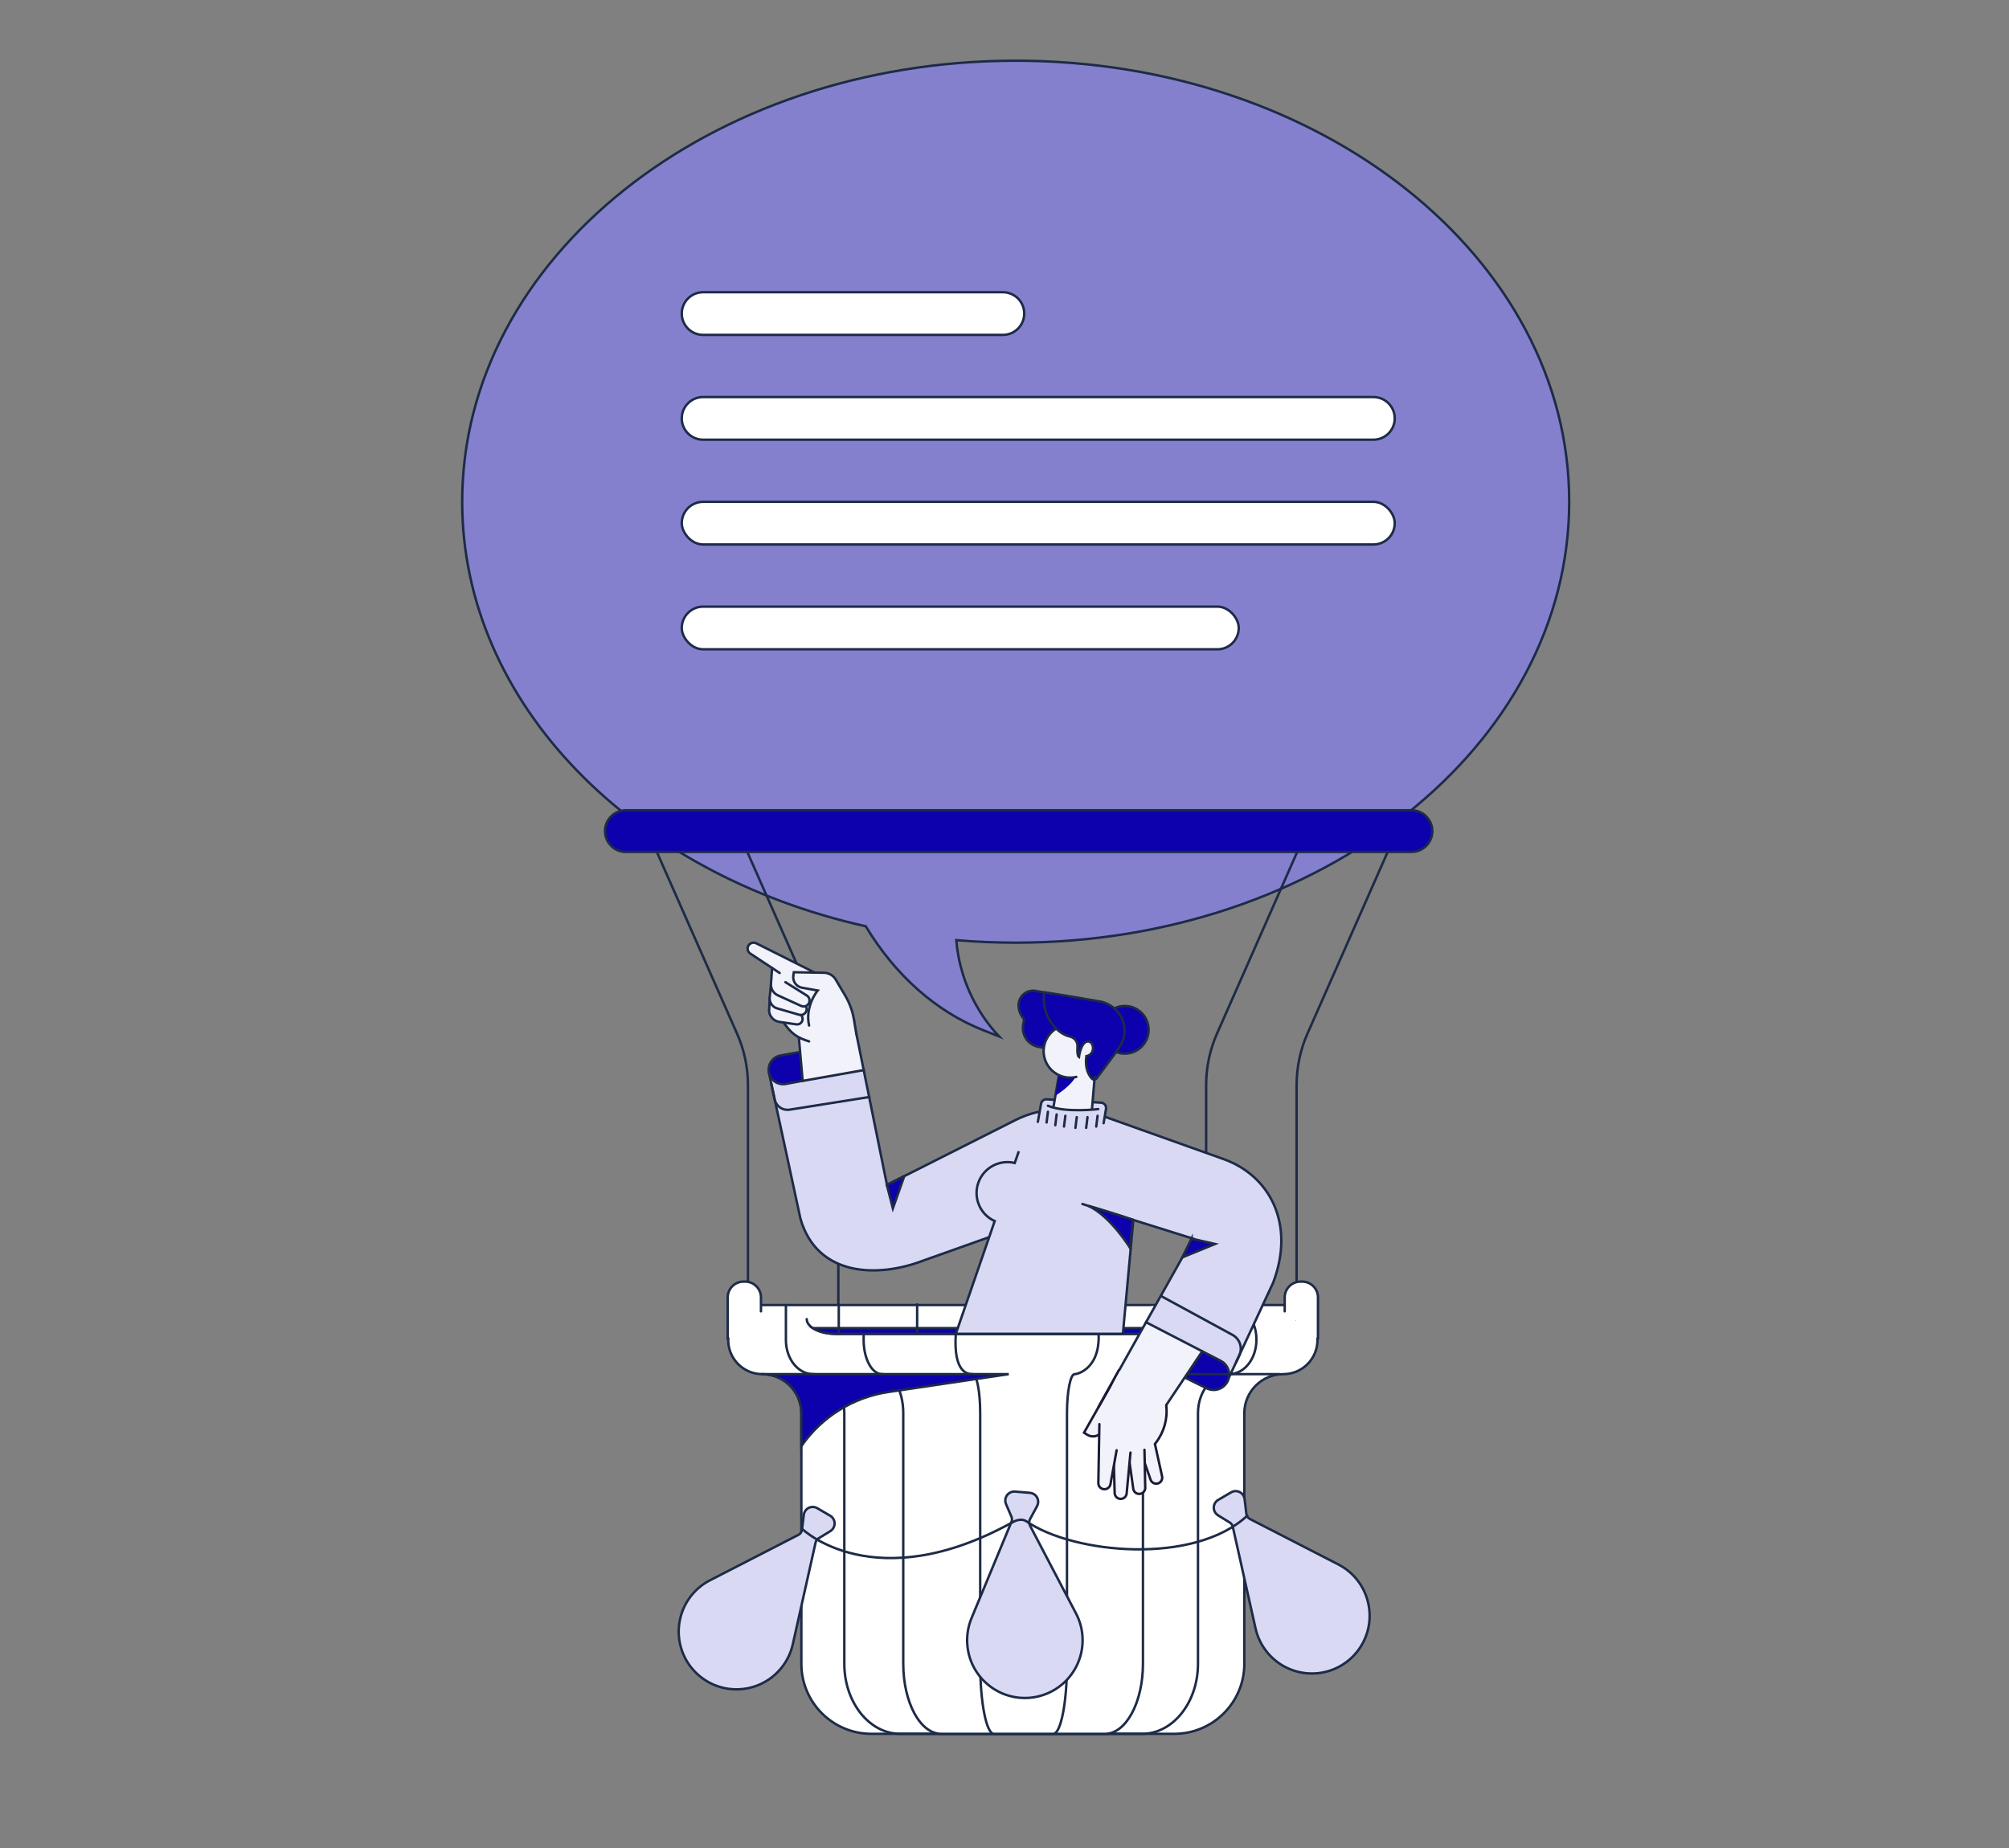 <?xml version="1.0" encoding="UTF-8"?>
<svg id="uuid-9d3c55d4-592f-49be-9b30-b9acdc46ffe3" data-name="Ebene 1" xmlns="http://www.w3.org/2000/svg" viewBox="0 0 1140.535 1049.45">
  <rect x="0" y="0" width="1140.535" height="1049.45" fill="#808080" stroke="none"/>
  <defs>
    <style>
      .uuid-0ccb4f68-066b-493f-b1e9-3657e5c3847e, .uuid-b0f5c3d9-6e00-4d8c-8ff8-a5330e26d9bb, .uuid-3a0503d5-dc38-4f80-a572-1a94f8b625fb, .uuid-999cca84-3374-4049-afe1-6b1ca9f53a5d, .uuid-125fad12-c9a6-4101-840a-d2e51a73b86a, .uuid-6679e71e-ab7b-4bb6-89e5-12363b1d57bb, .uuid-2879c022-c16a-4ebe-8da5-60fcc0f93230, .uuid-24c3f4e5-3fa9-4651-88b5-9d175866707f, .uuid-f8110cca-aac9-4edc-b880-b94b308937f7, .uuid-dec83ffc-bcdd-4760-af1f-831712a14cc5, .uuid-f2e360a7-ee18-43fa-a3d1-4bd3286d7e56, .uuid-e51e534c-586c-4e64-a773-2317e0c85336 {
        stroke-miterlimit: 10;
        stroke-width: 1.38px;
      }

      .uuid-0ccb4f68-066b-493f-b1e9-3657e5c3847e, .uuid-b0f5c3d9-6e00-4d8c-8ff8-a5330e26d9bb, .uuid-3a0503d5-dc38-4f80-a572-1a94f8b625fb, .uuid-999cca84-3374-4049-afe1-6b1ca9f53a5d, .uuid-125fad12-c9a6-4101-840a-d2e51a73b86a, .uuid-6679e71e-ab7b-4bb6-89e5-12363b1d57bb, .uuid-24c3f4e5-3fa9-4651-88b5-9d175866707f, .uuid-f8110cca-aac9-4edc-b880-b94b308937f7, .uuid-dec83ffc-bcdd-4760-af1f-831712a14cc5, .uuid-e51e534c-586c-4e64-a773-2317e0c85336 {
        stroke: #1d2b47;
      }

      .uuid-0ccb4f68-066b-493f-b1e9-3657e5c3847e, .uuid-1609bcba-58bb-41e4-b861-c90f654e557f, .uuid-999cca84-3374-4049-afe1-6b1ca9f53a5d {
        fill: #dad9f3;
      }

      .uuid-b0f5c3d9-6e00-4d8c-8ff8-a5330e26d9bb {
        fill: #fff;
      }

      .uuid-b0f5c3d9-6e00-4d8c-8ff8-a5330e26d9bb, .uuid-3a0503d5-dc38-4f80-a572-1a94f8b625fb, .uuid-999cca84-3374-4049-afe1-6b1ca9f53a5d, .uuid-6679e71e-ab7b-4bb6-89e5-12363b1d57bb, .uuid-2879c022-c16a-4ebe-8da5-60fcc0f93230, .uuid-24c3f4e5-3fa9-4651-88b5-9d175866707f, .uuid-dec83ffc-bcdd-4760-af1f-831712a14cc5, .uuid-f2e360a7-ee18-43fa-a3d1-4bd3286d7e56 {
        stroke-linecap: round;
      }

      .uuid-3a0503d5-dc38-4f80-a572-1a94f8b625fb, .uuid-00c18682-285d-4aa5-9062-2e714bb5c321, .uuid-e51e534c-586c-4e64-a773-2317e0c85336 {
        fill: #0d00ad;
      }

      .uuid-125fad12-c9a6-4101-840a-d2e51a73b86a, .uuid-6679e71e-ab7b-4bb6-89e5-12363b1d57bb, .uuid-2879c022-c16a-4ebe-8da5-60fcc0f93230, .uuid-732b93ae-a02a-4d56-a369-bb1f1f1a597a {
        fill: #f2f2fb;
      }

      .uuid-2879c022-c16a-4ebe-8da5-60fcc0f93230, .uuid-f2e360a7-ee18-43fa-a3d1-4bd3286d7e56 {
        stroke: #1a1c35;
      }

      .uuid-24c3f4e5-3fa9-4651-88b5-9d175866707f {
        fill: #8480ce;
      }

      .uuid-f8110cca-aac9-4edc-b880-b94b308937f7, .uuid-dec83ffc-bcdd-4760-af1f-831712a14cc5, .uuid-f2e360a7-ee18-43fa-a3d1-4bd3286d7e56 {
        fill: none;
      }
    </style>
  </defs>
  <g>
    <g>
      <path class="uuid-24c3f4e5-3fa9-4651-88b5-9d175866707f" d="M576.623,34.47c-173.55,0-314.23,112.1-314.23,250.39,0,114.77,96.92,211.51,229.1,241.08,16.66,27.65,39.9,48.49,67,59.13l8.67,3.4c-14.008-14.967-22.559-34.221-24.27-54.65,11.08.94,22.323,1.417,33.73,1.43,173.55,0,314.23-112.11,314.23-250.39S750.173,34.47,576.623,34.47l-0-0Z"/>
      <path class="uuid-dec83ffc-bcdd-4760-af1f-831712a14cc5" d="M419.173,472.24l56.76,128.59v156.58"/>
      <path class="uuid-dec83ffc-bcdd-4760-af1f-831712a14cc5" d="M741.513,472.24l-50.6,114.62c-4.069,9.211-6.171,19.17-6.17,29.24v140"/>
      <path class="uuid-b0f5c3d9-6e00-4d8c-8ff8-a5330e26d9bb" d="M728.563,741h-295.77c-10.703,0-19.38,8.677-19.38,19.38h0v.48c-.006,10.698,8.662,19.374,19.36,19.38h.02c12.233,0,22.15,9.917,22.15,22.15h0v142.28c0,21.981,17.819,39.8,39.8,39.8h171.88c21.981,0,39.8-17.819,39.8-39.8v-142.28c0-12.233,9.917-22.15,22.15-22.15h0c10.703,0,19.38-8.677,19.38-19.38h0v-.48c0-10.703-8.677-19.38-19.38-19.38h-.01Z"/>
      <path class="uuid-dec83ffc-bcdd-4760-af1f-831712a14cc5" d="M792.873,472.24l-50.6,114.62c-4.069,9.211-6.171,19.17-6.17,29.24v133.2"/>
      <path class="uuid-dec83ffc-bcdd-4760-af1f-831712a14cc5" d="M697.803,741c8.54,0,15.47,8.68,15.47,19.38v.48c0,10.71-6.93,19.38-15.47,19.38-9.77,0-17.69,9.92-17.69,22.15v142.28c0,22-14.23,39.8-31.78,39.8h-137.22c-17.55,0-31.78-17.82-31.78-39.8v-142.28c0-12.23-7.91-22.15-17.68-22.15-8.55,0-15.48-8.67-15.48-19.38v-19.86"/>
      <g>
        <path class="uuid-b0f5c3d9-6e00-4d8c-8ff8-a5330e26d9bb" d="M660.873,741c5.79,0,10.49,8.68,10.49,19.38v.48c0,10.71-4.7,19.38-10.49,19.38-6.62,0-12,9.92-12,22.15v142.28c0,22-9.64,39.8-21.54,39.8h-93c-11.9,0-21.54-17.82-21.54-39.8v-142.28c0-12.23-5.36-22.15-12-22.15-5.79,0-10.49-8.67-10.49-19.38v-3.48"/>
        <path class="uuid-b0f5c3d9-6e00-4d8c-8ff8-a5330e26d9bb" d="M610.033,741h-57.95c-2.09,0-3.79-1.94-3.79,8.76l-5.67,7.62c-1.52,22.86,7.42,22.86,9.51,22.86,2.4,0,4.34,9.92,4.34,22.15v142.28c0,22,3.5,39.8,7.8,39.8h33.67c4.31,0,7.8-17.82,7.8-39.8v-142.28c0-12.23,1.94-22.15,4.34-22.15,2.09,0,16-3.81,13.32-26.67l-8-12.57c-.05-10.7-3.28,0-5.37,0Z"/>
      </g>
    </g>
    <path class="uuid-0ccb4f68-066b-493f-b1e9-3657e5c3847e" d="M436.393,608.61l53.94-1,13.2,65.16,73.21-36.93c7.443-3.755,15.663-5.711,24-5.71h13.62l-25.79,62.72-64.38,22.89c-25.69,9.89-60.24,9.26-69.76-23.74l-18-83.38"/>
    <path class="uuid-dec83ffc-bcdd-4760-af1f-831712a14cc5" d="M457.993,749c0,4.63,7.5,8.38,16.76,8.38h213c9.26,0,16.77-3.75,16.77-8.38"/>
    <path class="uuid-3a0503d5-dc38-4f80-a572-1a94f8b625fb" d="M704.513,749c0,4.63-7.51,8.38-16.77,8.38h-213c-5.42,0-10.24-1.28-13.31-3.28h232"/>
    <path class="uuid-e51e534c-586c-4e64-a773-2317e0c85336" d="M443.143,599.31l11.1-2,1.43,16.38-9.68,1.78c-4.453.781-8.698-2.189-9.49-6.64-.803-4.451,2.155-8.711,6.606-9.514.011-.002.023-.004.034-.006h-0Z"/>
    <path class="uuid-125fad12-c9a6-4101-840a-d2e51a73b86a" d="M484.503,578.83l2.58,12.71,3.25,16.06-34.66,6.13-1.43-16.38-1.08-12.38,31.34-6.14Z"/>
  </g>
  <g>
    <path class="uuid-1609bcba-58bb-41e4-b861-c90f654e557f" d="M555.063,673.32c2.272-9.337,11.641-15.101,21-12.92l2.32-6.68c5.841-16.924,23.61-26.614,41-22.36,16.768,4.109,27.956,19.931,26.24,37.11l-8.55,84.85-85.88-21,13.49-39c-7.556-3.53-11.579-11.894-9.62-20Z"/>
    <path class="uuid-0ccb4f68-066b-493f-b1e9-3657e5c3847e" d="M619.333,631.36c16.788,4.088,28.002,19.916,26.29,37.11l-8.14,88.87h-94.86l22.08-64c-8.818-3.996-12.727-14.385-8.731-23.203,3.478-7.674,11.924-11.789,20.111-9.797l2.32-6.68"/>
    <path class="uuid-1609bcba-58bb-41e4-b861-c90f654e557f" d="M690.933,784.47l-40.31-33.71,26.59-47.48-76.59-24.01,7.37-15.08,15.31-31.5,71.32,25.44c25.92,9.25,40.94,36.38,28.16,70.17l-26.16,56.17"/>
  </g>
  <g>
    <path class="uuid-f8110cca-aac9-4edc-b880-b94b308937f7" d="M623.303,632.69l71.32,25.44c25.92,9.25,40.94,36.38,28.16,70.17l-26.16,56.17"/>
    <path class="uuid-f8110cca-aac9-4edc-b880-b94b308937f7" d="M690.933,784.44l-40.31-33.68,26.59-47.48-63.25-19.81"/>
    <path class="uuid-999cca84-3374-4049-afe1-6b1ca9f53a5d" d="M626.533,637.74l1.37-8.18c.253-1.637-.87-3.17-2.507-3.423-.081-.012-.162-.022-.243-.027l-31-1.92c-1.512-.085-2.85.97-3.12,2.46l-1.83,10.33"/>
    <g>
      <path class="uuid-e51e534c-586c-4e64-a773-2317e0c85336" d="M693.043,772.7c4.274,2.225,5.952,7.48,3.76,11.77-2.225,4.297-7.51,5.979-11.81,3.76l-12.37-6.08,10.08-14.79,10.34,5.34Z"/>
      <path class="uuid-e51e534c-586c-4e64-a773-2317e0c85336" d="M601.123,565.04l-13.18-2.41c-4.506-.779-8.79,2.243-9.569,6.749-.104.601-.141,1.212-.111,1.821.107,2.799,1.226,5.464,3.15,7.5l-.53,3.14c-1.039,5.93,2.926,11.579,8.856,12.617.025.004.049.009.074.013l11,1.87.31-31.3Z"/>
      <circle class="uuid-e51e534c-586c-4e64-a773-2317e0c85336" cx="638.553" cy="584.72" r="13.53"/>
    </g>
  </g>
  <path class="uuid-732b93ae-a02a-4d56-a369-bb1f1f1a597a" d="M622.383,599.17l-2.79,34.7-23.13,4.19,7.07-41.7"/>
  <path class="uuid-dec83ffc-bcdd-4760-af1f-831712a14cc5" d="M596.463,638.06l7.07-41.7"/>
  <path class="uuid-00c18682-285d-4aa5-9062-2e714bb5c321" d="M601.143,610.47s5.55,1.49,10.12-.44c-2.21,6.2-12.09,12.06-12.09,12.06l1.97-11.62Z"/>
  <circle class="uuid-732b93ae-a02a-4d56-a369-bb1f1f1a597a" cx="607.513" cy="596.85" r="15.05"/>
  <g>
    <path class="uuid-dec83ffc-bcdd-4760-af1f-831712a14cc5" d="M611.023,611.47c-8.085,1.931-16.203-3.058-18.134-11.143-1.931-8.085,3.058-16.203,11.143-18.134,1.963-.469,4.001-.538,5.992-.203"/>
    <path class="uuid-e51e534c-586c-4e64-a773-2317e0c85336" d="M633.353,597.75l-10.82,14.54c-.587.768-1.686.913-2.453.326-.074-.056-.143-.119-.207-.186-1.7-1.81-4.07-5.68-3.15-12.73,5.52-1.07,4.39-8.92.6-8.35s-4.79,8.85-4.79,8.85c0,0-1.19-.71-.82-6,.144-2.711-1.72-5.119-4.38-5.66-5.35-1.22-10.81-6.41-13.33-13.31-1.394-3.769-1.777-7.837-1.11-11.8,10.57,1.57,22.5,3.61,31.26,5.16,12.16,2.06,18.23,15.72,11.45,25.79l-2.25,3.37Z"/>
    <path class="uuid-dec83ffc-bcdd-4760-af1f-831712a14cc5" d="M621.473,611.39l-1.88,22.48"/>
  </g>
  <path class="uuid-1609bcba-58bb-41e4-b861-c90f654e557f" d="M623.493,629.74s-18.67,2.29-28.58-1.9c-2.29,11.43-6.1,19.43,4.57,20.19,10.67.76,26.67.38,24.01-18.29Z"/>
  <g>
    <g>
      <path class="uuid-dec83ffc-bcdd-4760-af1f-831712a14cc5" d="M623.493,629.74s-18.67,2.29-28.58-1.9"/>
      <g>
        <path class="uuid-3a0503d5-dc38-4f80-a572-1a94f8b625fb" d="M641.553,708.56s-11.06-18.09-23.71-23.88c14,4,25.32,7.93,25.32,7.93l-1.61,15.95Z"/>
        <path class="uuid-3a0503d5-dc38-4f80-a572-1a94f8b625fb" d="M594.913,631.27l-.76,6.09"/>
        <path class="uuid-3a0503d5-dc38-4f80-a572-1a94f8b625fb" d="M599.863,632.79l-.76,6.1"/>
        <path class="uuid-3a0503d5-dc38-4f80-a572-1a94f8b625fb" d="M604.823,633.55l-.77,6.1"/>
        <path class="uuid-3a0503d5-dc38-4f80-a572-1a94f8b625fb" d="M611.293,634.31l-.76,6.1"/>
        <path class="uuid-3a0503d5-dc38-4f80-a572-1a94f8b625fb" d="M432.843,780.25c12.212.022,22.1,9.928,22.1,22.14v18.68c11.538-16.628,29.44-27.743,49.46-30.71l68.27-10.12h-139.83l0.0.01Z"/>
      </g>
      <path class="uuid-dec83ffc-bcdd-4760-af1f-831712a14cc5" d="M659.933,780.24h66.67"/>
      <path class="uuid-3a0503d5-dc38-4f80-a572-1a94f8b625fb" d="M617.393,634.31l-.76,6.1"/>
      <path class="uuid-3a0503d5-dc38-4f80-a572-1a94f8b625fb" d="M623.113,633.55l-.77,6.1"/>
      <path class="uuid-dec83ffc-bcdd-4760-af1f-831712a14cc5" d="M493.563,622.88l-45.41,7.2c-3.886.568-7.548-1.971-8.38-5.81l-1.88-8.7"/>
    </g>
    <path class="uuid-125fad12-c9a6-4101-840a-d2e51a73b86a" d="M642.053,766.06l8.57-15.3,32.1,16.6-.18-.07-21.71,32.39-27.55-17.95,8.77-15.67Z"/>
  </g>
  <path class="uuid-732b93ae-a02a-4d56-a369-bb1f1f1a597a" d="M644.123,786.47l-18.5,26.46c-1.923,2.758-5.693,3.481-8.5,1.63l-1.7-1.09,18.92-33.4,9.78,6.4Z"/>
  <path class="uuid-f2e360a7-ee18-43fa-a3d1-4bd3286d7e56" d="M634.343,780.07l-18.92,33.4,1.67,1.09c2.807,1.851,6.577,1.128,8.5-1.63l5.32-7.59s8.08,7.22,20.94,2.32"/>
  <path class="uuid-2879c022-c16a-4ebe-8da5-60fcc0f93230" d="M652.873,807.13l6.87,31.21c.369,1.803-.76,3.573-2.55,4-1.696.395-3.419-.548-4-2.19l-10.27-29.37,9.95-3.65Z"/>
  <path class="uuid-732b93ae-a02a-4d56-a369-bb1f1f1a597a" d="M649.533,812.82l.18,9,.08,4.35.37,18.57c.028,1.862-1.439,3.405-3.3,3.47-1.743.059-3.251-1.204-3.5-2.93l-4.32-30.81,10.49-1.65Z"/>
  <path class="uuid-f2e360a7-ee18-43fa-a3d1-4bd3286d7e56" d="M649.733,823.21l.06,3,.37,18.57c.028,1.862-1.439,3.405-3.3,3.47-1.743.059-3.251-1.204-3.5-2.93l-4.32-30.85,10.49-1.68"/>
  <path class="uuid-732b93ae-a02a-4d56-a369-bb1f1f1a597a" d="M642.623,816.15l-3,31.82c-.164,1.86-1.798,3.24-3.66,3.09-1.74-.132-3.099-1.556-3.15-3.3l-.88-31.11,10.69-.5Z"/>
  <path class="uuid-f2e360a7-ee18-43fa-a3d1-4bd3286d7e56" d="M641.783,824.79l-2.16,23.18c-.164,1.86-1.798,3.24-3.66,3.09-1.74-.132-3.099-1.556-3.15-3.3l-.88-31.11,10.62-.5"/>
  <path class="uuid-732b93ae-a02a-4d56-a369-bb1f1f1a597a" d="M634.983,816.6l-4.56,26.08c-.322,1.833-2.036,3.084-3.88,2.83-1.755-.23-3.051-1.751-3-3.52l.68-24.39,10.76-1Z"/>
  <path class="uuid-732b93ae-a02a-4d56-a369-bb1f1f1a597a" d="M655.673,819.87l-31.42.22v-17.12l11-25.06,26.69,20.29c.91,7.455-1.141,14.97-5.71,20.93l-.56.74Z"/>
  <g>
    <g>
      <g>
        <path class="uuid-f2e360a7-ee18-43fa-a3d1-4bd3286d7e56" d="M662.113,798.06c.848,7.519-1.256,15.073-5.87,21.07l-.57.74"/>
        <path class="uuid-f2e360a7-ee18-43fa-a3d1-4bd3286d7e56" d="M623.663,798.84l11.6-20.93"/>
        <path class="uuid-f2e360a7-ee18-43fa-a3d1-4bd3286d7e56" d="M633.923,823.47l-3.5,19.25c-.322,1.833-2.036,3.084-3.88,2.83-1.755-.23-3.051-1.751-3-3.52l.59-33.4"/>
      </g>
      <path class="uuid-f8110cca-aac9-4edc-b880-b94b308937f7" d="M701.623,773.77l1.95-4.2c1.987-4.266.314-9.342-3.82-11.59l-40.74-22.17"/>
    </g>
    <g>
      <path class="uuid-e51e534c-586c-4e64-a773-2317e0c85336" d="M503.473,672.8l3.42,13.33,6.47-18.33-9.89,5Z"/>
      <path class="uuid-e51e534c-586c-4e64-a773-2317e0c85336" d="M676.453,703.28l13.33,3.05-18.54,7.61,5.21-10.66Z"/>
    </g>
  </g>
  <path class="uuid-732b93ae-a02a-4d56-a369-bb1f1f1a597a" d="M442.623,576.92l12.6-28,19.09,8.13,8.5,17.74-23.52,16.49c-6.987-2.227-12.822-7.107-16.25-13.59l-.42-.77Z"/>
  <g>
    <path class="uuid-6679e71e-ab7b-4bb6-89e5-12363b1d57bb" d="M436.623,574.23c.371,3.095,2.774,5.556,5.86,6l9.54,1.39c1.649.277,3.223-.794,3.57-2.43.318-1.551-.576-3.094-2.08-3.59l-16.54-8.36-.35,6.99Z"/>
    <path class="uuid-6679e71e-ab7b-4bb6-89e5-12363b1d57bb" d="M436.933,566.67c-.093,2.704,1.661,5.126,4.26,5.88l12.32,3.58c1.718.569,3.58-.311,4.23-2,.602-1.616-.109-3.426-1.65-4.2l-18.34-11.46-.82,8.2Z"/>
    <path class="uuid-dec83ffc-bcdd-4760-af1f-831712a14cc5" d="M459.333,591.31c-7-2.23-9.84-4.24-14.46-10.66"/>
  </g>
  <path class="uuid-732b93ae-a02a-4d56-a369-bb1f1f1a597a" d="M437.703,558.47c-.249,2.815,1.307,5.481,3.88,6.65l13.19,6c1.64.781,3.603.122,4.44-1.49.79-1.53-.29-5.59-1.72-6.54l-18.87-15.39-.92,10.77Z"/>
  <path class="uuid-732b93ae-a02a-4d56-a369-bb1f1f1a597a" d="M453.013,560.07l-27.15-18.67c-1.495-1.029-1.91-3.056-.94-4.59.931-1.451,2.803-1.971,4.35-1.21l27.22,13.8-3.48,10.67Z"/>
  <g>
    <path class="uuid-dec83ffc-bcdd-4760-af1f-831712a14cc5" d="M466.313,554.15l-37-18.55c-1.547-.761-3.419-.241-4.35,1.21-.97,1.534-.555,3.561.94,4.59l16.72,11.07"/>
    <path class="uuid-dec83ffc-bcdd-4760-af1f-831712a14cc5" d="M438.353,549.59l-.65,8.9c-.249,2.815,1.307,5.481,3.88,6.65l13.19,6c1.64.781,3.603.122,4.44-1.49.794-1.532.307-3.415-1.13-4.37l-12.18-7.6"/>
    <path class="uuid-6679e71e-ab7b-4bb6-89e5-12363b1d57bb" d="M459.333,582.3c-2.51-11.13,4.89-19.89,4.89-19.89l-8.91-1.59c-3.229-.576-5.414-3.616-4.93-6.86l.28-1.93,17.1.3c2.596.04,5.008,1.347,6.46,3.5l5.58,9.42c2.506,4.226,4.202,8.882,5,13.73l1.39,8.36"/>
    <g>
      <path class="uuid-dec83ffc-bcdd-4760-af1f-831712a14cc5" d="M476.183,740.65v16.73"/>
      <path class="uuid-dec83ffc-bcdd-4760-af1f-831712a14cc5" d="M520.673,740.65v16.73"/>
      <path class="uuid-dec83ffc-bcdd-4760-af1f-831712a14cc5" d="M367.813,472.24l50.6,114.62c4.079,9.209,6.194,19.168,6.21,29.24v120.37"/>
    </g>
    <path class="uuid-3a0503d5-dc38-4f80-a572-1a94f8b625fb" d="M355.313,460.08h446c6.534,0,11.83,5.294,11.83,11.825v-0c0,6.531-5.297,11.825-11.83,11.825h-446c-6.534,0-11.83-5.294-11.83-11.825v0c0-6.531,5.296-11.825,11.83-11.825Z"/>
    <g>
      <path class="uuid-b0f5c3d9-6e00-4d8c-8ff8-a5330e26d9bb" d="M729.343,744.57v-7.88c0-4.971,4.029-9,9-9h.89c4.971,0,9,4.029,9,9v23.43"/>
      <path class="uuid-b0f5c3d9-6e00-4d8c-8ff8-a5330e26d9bb" d="M432.013,744.57v-7.88c0-4.971-4.029-9-9-9h-.89c-4.971,0-9,4.029-9,9v23.43"/>
      <path class="uuid-b0f5c3d9-6e00-4d8c-8ff8-a5330e26d9bb" d="M399.153,165.93h170.21c6.688,0,12.11,5.422,12.11,12.11h0c0,6.688-5.422,12.11-12.11,12.11h-170.21c-6.688,0-12.11-5.422-12.11-12.11h0c0-6.688,5.422-12.11,12.11-12.11Z"/>
      <path class="uuid-b0f5c3d9-6e00-4d8c-8ff8-a5330e26d9bb" d="M399.153,225.44h380.55c6.688,0,12.11,5.422,12.11,12.11h0c0,6.688-5.422,12.11-12.11,12.11h-380.55c-6.688,0-12.11-5.422-12.11-12.11h0c0-6.688,5.422-12.11,12.11-12.11Z"/>
      <rect class="uuid-b0f5c3d9-6e00-4d8c-8ff8-a5330e26d9bb" x="387.043" y="284.94" width="404.77" height="24.22" rx="12.11" ry="12.11"/>
      <rect class="uuid-b0f5c3d9-6e00-4d8c-8ff8-a5330e26d9bb" x="387.043" y="344.45" width="316.21" height="24.22" rx="12.11" ry="12.11"/>
    </g>
    <g>
      <path class="uuid-999cca84-3374-4049-afe1-6b1ca9f53a5d" d="M709.563,862.47l50.2,25.81c16.104,8.284,22.443,28.054,14.159,44.158-2.024,3.934-4.823,7.418-8.229,10.242-13.951,11.546-34.621,9.596-46.167-4.355-3.294-3.981-5.601-8.683-6.733-13.725l-12.93-57.72c-.22-.997-.838-1.86-1.71-2.39l-6.65-4.1c-2.398-1.477-3.146-4.618-1.669-7.017.437-.71,1.041-1.301,1.759-1.723l7.33-4.3c2.428-1.427,5.554-.615,6.981,1.813.36.612.587,1.292.669,1.997l1,8.38c.136,1.246.882,2.344,1.99,2.93v-0Z"/>
      <path class="uuid-999cca84-3374-4049-afe1-6b1ca9f53a5d" d="M453.323,871.47l-50.21,25.8c-16.101,8.277-22.443,28.04-14.166,44.141,2.027,3.942,4.832,7.432,8.246,10.259,13.935,11.548,34.594,9.613,46.142-4.322,3.305-3.988,5.618-8.703,6.748-13.758l12.93-57.72c.227-.996.843-1.86,1.71-2.4l6.66-4.09c2.401-1.472,3.155-4.612,1.683-7.013-.439-.716-1.048-1.312-1.773-1.737l-7.34-4.3c-2.432-1.421-5.555-.602-6.977,1.83-.357.61-.583,1.288-.663,1.99l-1,8.38c-.133,1.25-.879,2.352-1.99,2.94Z"/>
      <path class="uuid-999cca84-3374-4049-afe1-6b1ca9f53a5d" d="M584.683,866.13l26.19,50c8.395,16.04,2.197,35.848-13.842,44.243-3.924,2.054-8.223,3.291-12.638,3.637-18.049,1.415-33.827-12.069-35.242-30.118-.404-5.16.418-10.342,2.402-15.122l22.66-54.63c.4-.939.4-2.001,0-2.94l-3.08-7.18c-1.114-2.587.079-5.587,2.666-6.702.77-.332,1.609-.468,2.444-.398l8.47.71c2.807.232,4.895,2.695,4.663,5.503-.058.707-.264,1.394-.603,2.017l-4,7.41c-.631,1.098-.665,2.441-.09,3.57l-0-0Z"/>
    </g>
    <path class="uuid-dec83ffc-bcdd-4760-af1f-831712a14cc5" d="M455.533,868.23s40.83,39.44,119.2-3.84c2.66-1.47,5.65-2.21,8.15-.48,26.65,18.34,94.89,24.87,125.2-3.29"/>
  </g>
</svg>